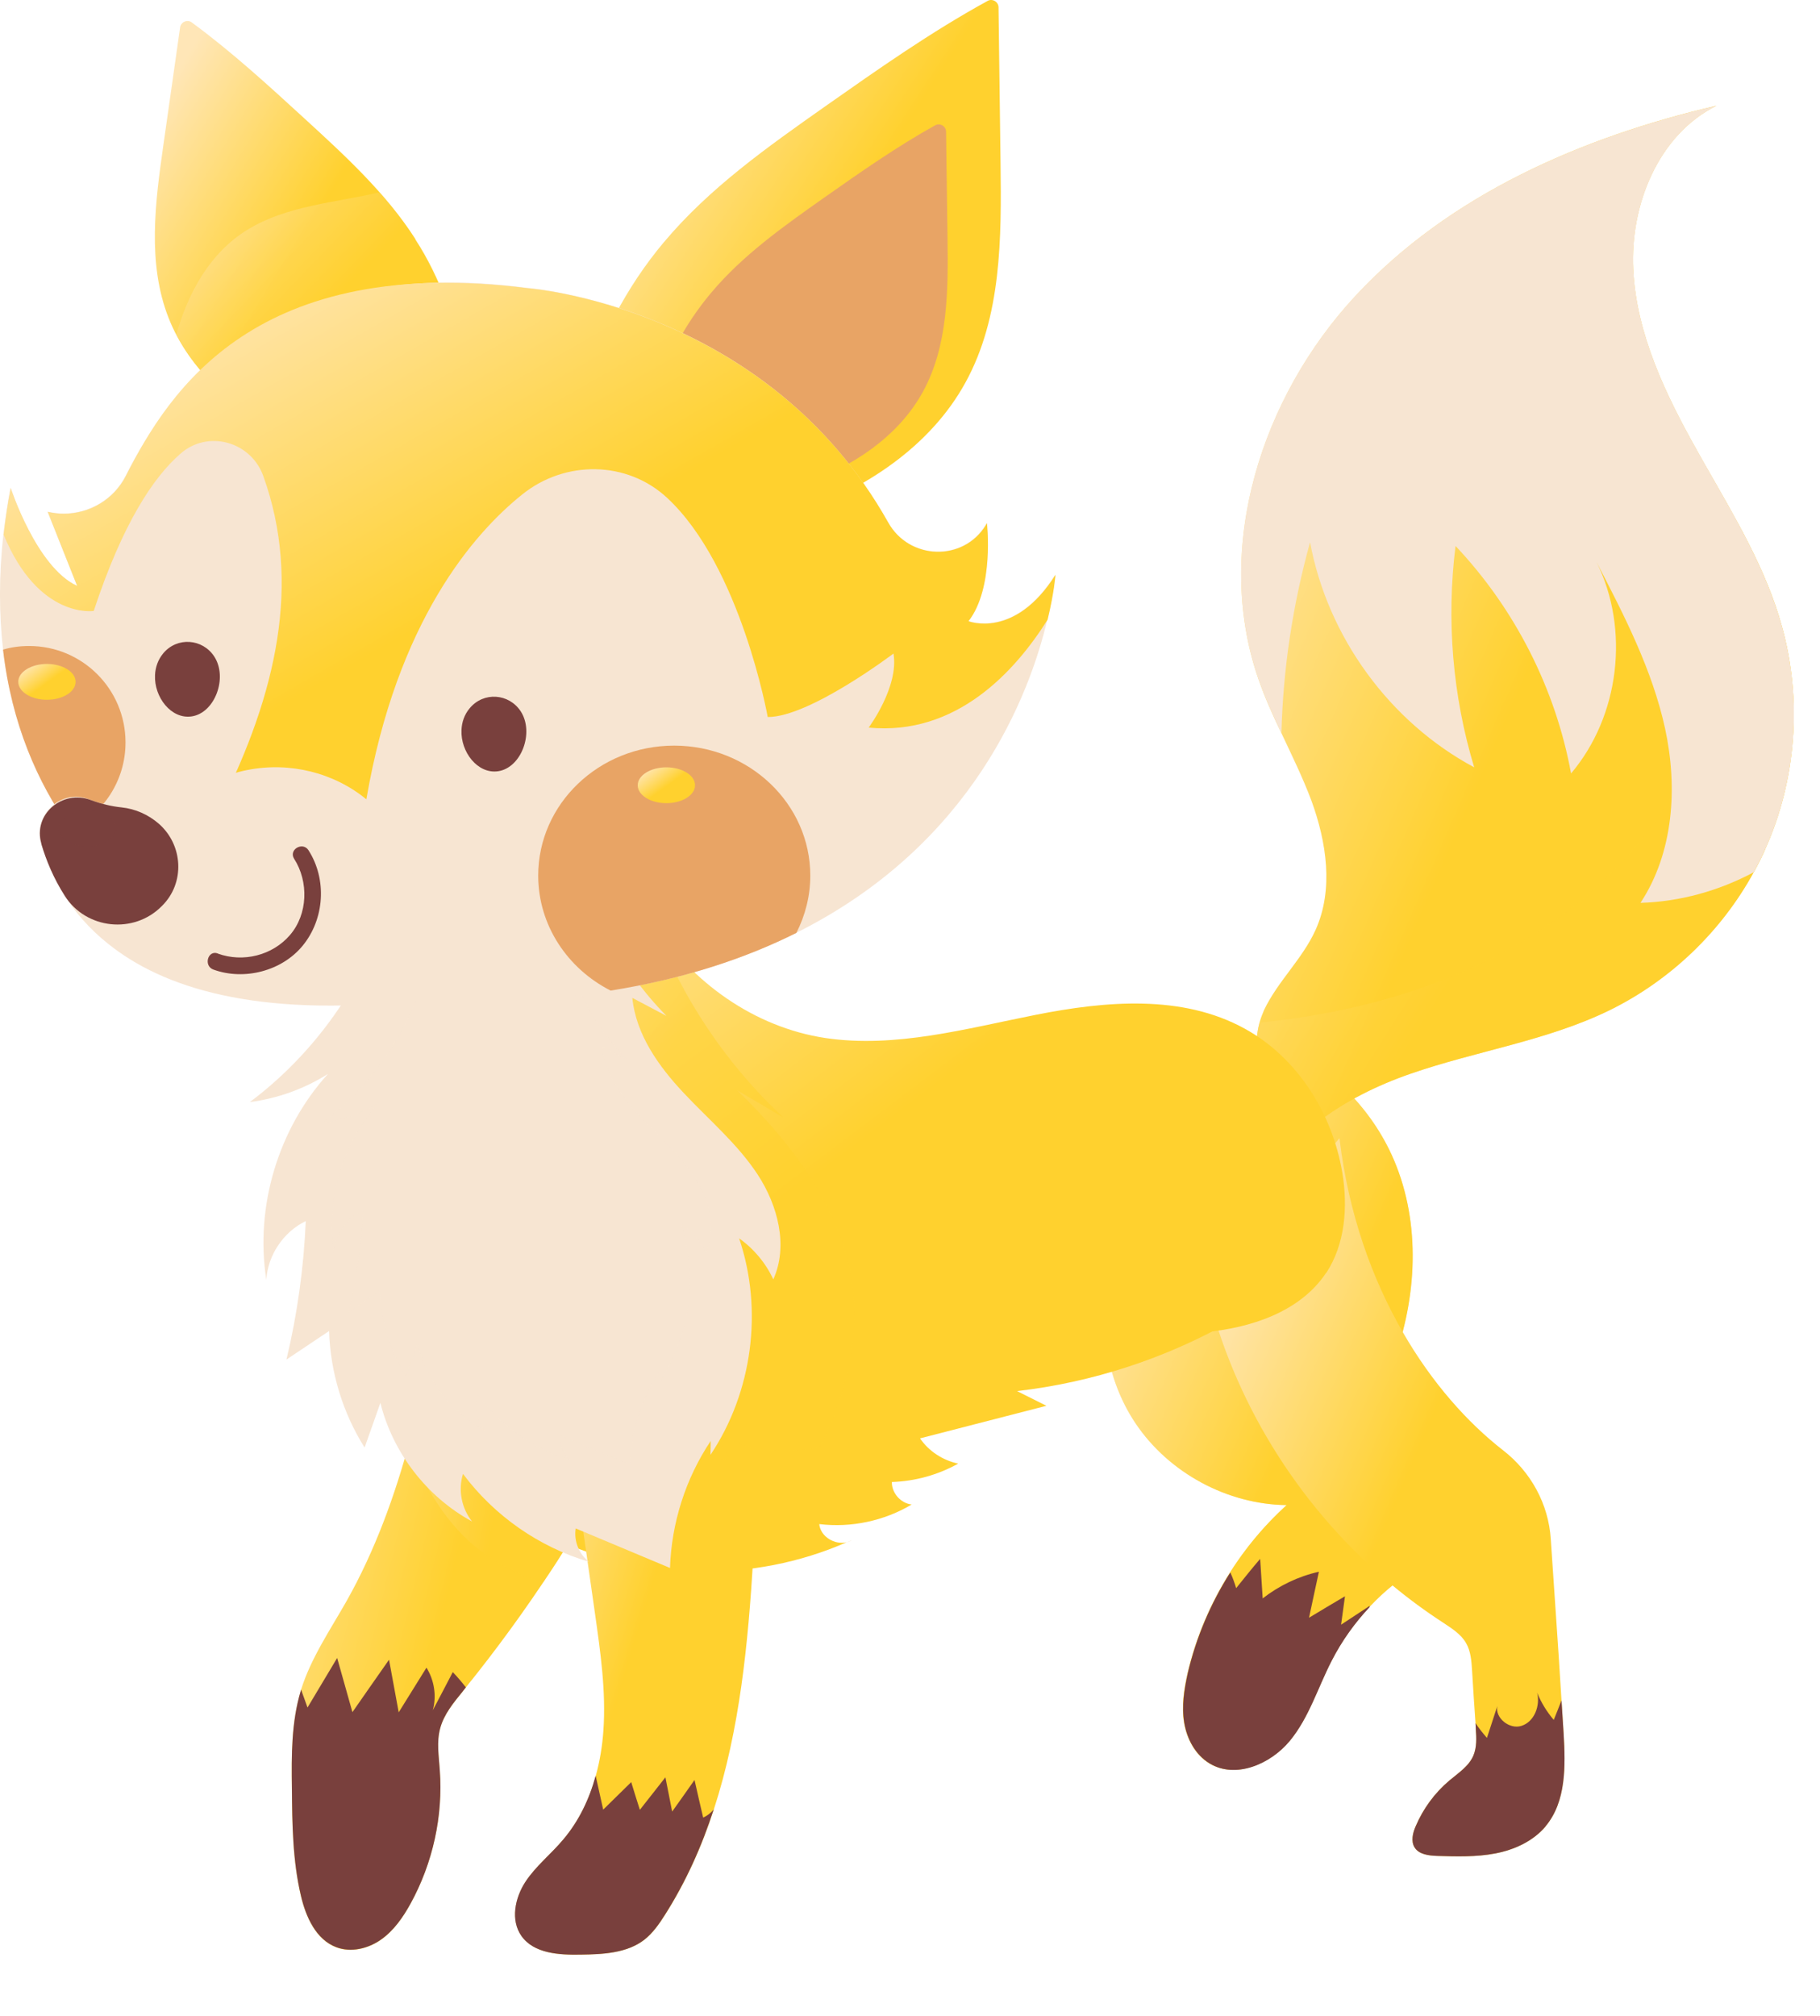 <svg width="28" height="31" viewBox="0 0 28 31" fill="none" xmlns="http://www.w3.org/2000/svg">
<path d="M22.548 22.48C22.357 22.244 22.094 22.082 21.833 21.926C21.646 21.814 21.443 21.687 21.378 21.479C21.313 21.277 21.396 21.061 21.465 20.86C21.815 19.859 21.851 18.72 21.409 17.755C21.053 16.981 20.395 16.35 19.604 16.029C18.816 15.708 17.901 15.699 17.107 16.005L17.185 19.27C16.852 20.12 16.962 21.134 17.474 21.892C17.985 22.65 18.881 23.134 19.795 23.145C19.042 23.825 18.502 24.741 18.271 25.729C18.213 25.978 18.175 26.235 18.215 26.487C18.257 26.739 18.387 26.986 18.605 27.117C19.004 27.356 19.543 27.129 19.84 26.77C20.137 26.411 20.272 25.949 20.486 25.535C20.799 24.924 21.291 24.405 21.884 24.059C22.216 23.865 22.613 23.689 22.742 23.326C22.843 23.042 22.736 22.715 22.546 22.48H22.548Z" fill="url(#paint0_linear_99_44550)"/>
<g style="mix-blend-mode:multiply" opacity="0.55">
<path d="M22.743 23.326C22.614 23.689 22.219 23.865 21.886 24.059C21.724 24.155 21.568 24.262 21.423 24.382C21.296 24.483 21.18 24.594 21.069 24.712C20.839 24.957 20.641 25.234 20.487 25.535C20.273 25.949 20.139 26.409 19.842 26.77C19.544 27.129 19.006 27.358 18.608 27.117C18.389 26.984 18.259 26.739 18.217 26.487C18.175 26.237 18.217 25.98 18.271 25.729C18.4 25.18 18.623 24.654 18.926 24.179C19.167 23.798 19.461 23.45 19.794 23.145C18.879 23.134 17.983 22.65 17.471 21.892C16.962 21.134 16.849 20.12 17.183 19.27L17.105 16.005C17.899 15.699 18.812 15.708 19.602 16.029C20.391 16.35 21.051 16.983 21.407 17.757C21.795 18.602 21.815 19.58 21.577 20.483C21.543 20.612 21.505 20.735 21.461 20.86C21.392 21.061 21.309 21.275 21.374 21.478C21.439 21.685 21.642 21.812 21.829 21.925C22.089 22.081 22.353 22.244 22.544 22.478C22.734 22.712 22.841 23.038 22.74 23.325L22.743 23.326Z" fill="url(#paint1_linear_99_44550)"/>
</g>
<path d="M21.071 24.696V24.714C20.841 24.959 20.643 25.236 20.489 25.537C20.275 25.951 20.141 26.411 19.843 26.772C19.546 27.131 19.008 27.36 18.61 27.118C18.391 26.986 18.26 26.741 18.219 26.489C18.177 26.239 18.219 25.981 18.273 25.731C18.402 25.182 18.625 24.656 18.928 24.181C18.964 24.259 18.993 24.34 19.018 24.422C19.14 24.271 19.26 24.119 19.387 23.972C19.399 24.175 19.414 24.378 19.426 24.58C19.68 24.382 19.978 24.24 20.291 24.17C20.241 24.405 20.188 24.641 20.139 24.877C20.322 24.766 20.507 24.656 20.692 24.547C20.671 24.692 20.651 24.839 20.632 24.984C20.779 24.888 20.926 24.79 21.073 24.694L21.071 24.696Z" fill="#79403D"/>
<path d="M27.155 13.064C27.103 13.184 27.043 13.3 26.98 13.414C26.483 14.322 25.701 15.073 24.769 15.532C23.804 16.005 22.714 16.16 21.697 16.513C20.678 16.867 19.66 17.511 19.319 18.532L19.749 16.8C19.357 16.646 19.263 16.143 19.377 15.726C19.395 15.659 19.421 15.592 19.448 15.53C19.658 15.09 20.037 14.747 20.239 14.301C20.52 13.681 20.409 12.948 20.174 12.308C20.041 11.954 19.874 11.615 19.713 11.272C19.58 10.997 19.455 10.717 19.356 10.429C18.665 8.421 19.406 6.107 20.852 4.551C22.297 2.994 24.337 2.107 26.406 1.626C25.512 2.071 25.075 3.153 25.126 4.149C25.177 5.146 25.628 6.077 26.118 6.947C26.156 7.014 26.194 7.083 26.232 7.15C26.689 7.952 27.172 8.75 27.415 9.638C27.728 10.764 27.634 11.996 27.155 13.06V13.064Z" fill="url(#paint2_linear_99_44550)"/>
<g style="mix-blend-mode:multiply" opacity="0.55">
<path d="M27.155 13.064C27.103 13.184 27.043 13.3 26.979 13.414C26.483 14.323 25.701 15.073 24.769 15.532C23.804 16.006 22.714 16.16 21.697 16.513C20.677 16.867 19.66 17.511 19.319 18.532L19.749 16.8C19.357 16.646 19.263 16.143 19.377 15.726C21.071 15.556 22.748 15.043 24.101 14.022C25.605 12.888 26.651 11.066 26.555 9.189C26.517 8.503 26.337 7.834 26.232 7.154C26.689 7.955 27.172 8.753 27.415 9.642C27.728 10.768 27.634 12 27.155 13.064Z" fill="url(#paint3_linear_99_44550)"/>
</g>
<path d="M27.155 13.064C27.103 13.184 27.043 13.3 26.979 13.414C26.444 13.7 25.844 13.866 25.238 13.884C25.748 13.111 25.813 12.11 25.617 11.205C25.42 10.3 24.988 9.464 24.562 8.643C25.077 9.678 24.917 11.013 24.17 11.894C23.931 10.59 23.305 9.361 22.393 8.396C22.25 9.535 22.348 10.703 22.68 11.8C21.377 11.102 20.424 9.791 20.155 8.338C19.889 9.294 19.74 10.28 19.714 11.272C19.582 10.997 19.457 10.717 19.357 10.429C18.666 8.421 19.408 6.107 20.853 4.551C22.299 2.994 24.339 2.107 26.408 1.626C25.514 2.071 25.077 3.153 25.128 4.149C25.178 5.146 25.63 6.077 26.12 6.947C26.609 7.818 27.151 8.675 27.416 9.638C27.73 10.764 27.636 11.996 27.157 13.06L27.155 13.064Z" fill="#F7E5D2"/>
<path d="M23.779 28.085C23.586 28.314 23.298 28.446 23.004 28.502C22.71 28.558 22.409 28.549 22.11 28.54C21.98 28.535 21.829 28.518 21.762 28.408C21.704 28.312 21.735 28.185 21.78 28.083C21.894 27.813 22.072 27.572 22.295 27.383C22.435 27.265 22.6 27.16 22.669 26.993C22.721 26.866 22.714 26.727 22.705 26.591C22.705 26.56 22.701 26.529 22.7 26.498C22.681 26.226 22.663 25.958 22.647 25.686C22.638 25.543 22.627 25.392 22.556 25.269C22.477 25.129 22.333 25.04 22.199 24.951C21.931 24.777 21.673 24.587 21.425 24.382C20.054 23.247 19.044 21.676 18.597 19.953L20.607 17.502C20.746 18.668 21.111 19.669 21.581 20.485C22.03 21.266 22.58 21.879 23.124 22.302C23.552 22.634 23.824 23.129 23.858 23.669C23.913 24.509 23.971 25.279 24.023 26.148C24.034 26.315 24.045 26.487 24.056 26.663C24.085 27.158 24.096 27.704 23.779 28.083V28.085Z" fill="url(#paint4_linear_99_44550)"/>
<path d="M23.779 28.085C23.587 28.314 23.298 28.446 23.004 28.502C22.711 28.558 22.41 28.549 22.11 28.54C21.98 28.535 21.829 28.518 21.762 28.408C21.704 28.312 21.735 28.185 21.78 28.083C21.895 27.813 22.072 27.572 22.295 27.383C22.435 27.265 22.6 27.16 22.669 26.993C22.721 26.866 22.714 26.727 22.705 26.591C22.705 26.56 22.701 26.529 22.7 26.498C22.752 26.576 22.812 26.652 22.876 26.725C22.928 26.562 22.983 26.402 23.035 26.237C22.999 26.417 23.222 26.6 23.407 26.54C23.605 26.478 23.699 26.23 23.648 26.03C23.71 26.181 23.797 26.324 23.904 26.448C23.945 26.348 23.984 26.248 24.023 26.148C24.034 26.315 24.045 26.487 24.056 26.663C24.085 27.158 24.096 27.704 23.779 28.083V28.085Z" fill="#79403D"/>
<path d="M13.027 23.718C13.056 23.711 13.085 23.7 13.11 23.682C13.083 23.695 13.054 23.705 13.027 23.718Z" fill="#F7E5D2"/>
<path d="M19.134 19.114C18.911 18.962 18.637 18.909 18.371 18.869C16.278 18.55 14.143 18.697 12.031 18.844L5.56 20.004C5.93 21.56 7.026 22.929 8.466 23.629C9.876 24.317 11.59 24.348 13.026 23.716C12.845 23.762 12.622 23.631 12.604 23.437C13.094 23.497 13.603 23.388 14.026 23.136C13.857 23.118 13.717 22.958 13.721 22.79C14.076 22.779 14.43 22.681 14.742 22.507C14.506 22.458 14.29 22.317 14.154 22.119C14.802 21.952 15.451 21.785 16.099 21.618C15.948 21.542 15.797 21.468 15.647 21.392C16.8 21.259 17.926 20.893 18.937 20.32C19.152 20.198 19.379 20.044 19.444 19.805C19.515 19.544 19.357 19.264 19.136 19.112L19.134 19.114Z" fill="url(#paint5_linear_99_44550)"/>
<path d="M11.588 23.967C11.51 25.265 11.382 26.596 10.983 27.822C10.798 28.393 10.553 28.941 10.228 29.451C10.141 29.588 10.043 29.728 9.913 29.83C9.643 30.036 9.276 30.053 8.935 30.058C8.603 30.064 8.213 30.042 8.023 29.77C7.854 29.529 7.923 29.188 8.083 28.941C8.244 28.694 8.482 28.509 8.67 28.283C8.908 28.002 9.069 27.664 9.166 27.307C9.229 27.08 9.267 26.845 9.283 26.611C9.325 26.011 9.238 25.407 9.153 24.808C8.955 23.428 8.759 22.048 8.562 20.668L11.411 19.507C11.712 20.969 11.675 22.478 11.588 23.968V23.967Z" fill="url(#paint6_linear_99_44550)"/>
<path d="M10.981 27.822C10.796 28.393 10.551 28.941 10.226 29.451C10.139 29.589 10.041 29.728 9.911 29.83C9.641 30.037 9.274 30.053 8.933 30.058C8.601 30.064 8.212 30.042 8.021 29.77C7.852 29.529 7.921 29.188 8.081 28.941C8.242 28.695 8.48 28.51 8.669 28.283C8.906 28.002 9.067 27.665 9.164 27.307C9.204 27.481 9.24 27.654 9.28 27.828C9.423 27.688 9.568 27.545 9.711 27.405C9.755 27.547 9.798 27.69 9.844 27.831C9.976 27.665 10.105 27.498 10.237 27.331C10.272 27.507 10.306 27.683 10.341 27.858C10.457 27.697 10.569 27.536 10.685 27.372C10.729 27.565 10.772 27.759 10.818 27.951C10.881 27.922 10.939 27.878 10.982 27.822H10.981Z" fill="#79403D"/>
<path d="M8.95 20.628C9.121 21.44 9.289 22.298 9.035 23.09C8.916 23.463 8.708 23.803 8.492 24.13C8.079 24.76 7.636 25.368 7.164 25.952C7.15 25.972 7.135 25.99 7.121 26.008C6.978 26.184 6.827 26.365 6.77 26.583C6.714 26.792 6.751 27.009 6.765 27.224C6.817 27.93 6.658 28.65 6.317 29.272C6.201 29.484 6.058 29.69 5.861 29.829C5.664 29.967 5.401 30.032 5.175 29.947C4.86 29.83 4.704 29.478 4.628 29.152C4.501 28.612 4.495 28.053 4.49 27.5C4.483 26.997 4.481 26.486 4.626 26.004C4.628 25.998 4.63 25.992 4.631 25.985C4.785 25.495 5.081 25.063 5.334 24.617C6.211 23.058 6.545 21.266 6.868 19.508L8.954 20.626L8.95 20.628Z" fill="url(#paint7_linear_99_44550)"/>
<g style="mix-blend-mode:multiply" opacity="0.55">
<path d="M6.865 19.509C6.697 20.423 6.526 21.346 6.277 22.242C6.418 22.587 6.585 22.919 6.8 23.225C7.194 23.784 7.732 24.156 8.359 24.33C8.403 24.262 8.45 24.195 8.495 24.127C8.711 23.8 8.918 23.462 9.038 23.087C9.292 22.295 9.123 21.437 8.953 20.625L6.868 19.506L6.865 19.509Z" fill="url(#paint8_linear_99_44550)"/>
</g>
<path d="M7.165 25.95C7.151 25.97 7.136 25.988 7.122 26.006C6.979 26.182 6.828 26.362 6.771 26.581C6.715 26.79 6.752 27.007 6.766 27.221C6.818 27.927 6.659 28.648 6.318 29.27C6.202 29.481 6.059 29.688 5.862 29.826C5.665 29.965 5.402 30.029 5.176 29.944C4.861 29.827 4.705 29.476 4.629 29.149C4.502 28.609 4.496 28.051 4.491 27.497C4.484 26.994 4.482 26.484 4.627 26.002C4.629 25.996 4.631 25.989 4.632 25.983C4.666 26.075 4.697 26.166 4.731 26.258C4.883 26.005 5.035 25.749 5.187 25.496C5.266 25.774 5.343 26.052 5.422 26.329C5.609 26.061 5.797 25.79 5.985 25.523C6.035 25.793 6.084 26.062 6.134 26.332C6.277 26.103 6.418 25.874 6.561 25.645C6.681 25.838 6.719 26.079 6.659 26.299C6.762 26.105 6.864 25.908 6.966 25.713C7.038 25.789 7.106 25.868 7.169 25.95L7.165 25.95Z" fill="#79403D"/>
<path d="M20.402 19.573C20.003 20.175 19.239 20.423 18.52 20.488C17.801 20.554 17.067 20.483 16.363 20.639C15.426 20.849 14.63 21.442 13.766 21.867C13.405 22.043 13.008 22.186 12.611 22.26C12.053 22.362 11.49 22.322 11.014 22.034C11.082 22.166 11.151 22.298 11.222 22.433C10.319 22.485 9.399 22.157 8.734 21.544C8.712 21.702 8.69 21.861 8.67 22.019C8.007 21.7 7.466 21.136 7.178 20.458C7.194 20.697 7.209 20.938 7.223 21.178C6.592 20.594 6.173 19.787 6.057 18.936C5.99 19.141 5.921 19.344 5.854 19.546C5.312 18.86 5.343 17.785 5.923 17.13C5.753 17.29 5.522 17.384 5.288 17.389C6.07 16.727 6.371 15.554 5.999 14.602L9.459 12.328C9.483 12.988 9.697 13.628 10.05 14.181V14.185C10.64 15.108 11.608 15.797 12.695 15.962C13.777 16.123 14.865 15.817 15.939 15.605C17.011 15.393 18.186 15.289 19.147 15.817C19.956 16.259 20.498 17.119 20.65 18.029C20.739 18.557 20.696 19.132 20.402 19.578V19.573Z" fill="url(#paint9_linear_99_44550)"/>
<g style="mix-blend-mode:multiply" opacity="0.55">
<path d="M12.611 22.26C12.053 22.362 11.49 22.322 11.014 22.034C11.082 22.166 11.151 22.298 11.222 22.433C10.319 22.485 9.399 22.157 8.734 21.544C8.712 21.702 8.69 21.861 8.67 22.019C8.007 21.7 7.466 21.136 7.178 20.458C7.194 20.697 7.209 20.938 7.223 21.178C6.592 20.594 6.173 19.787 6.057 18.936C5.99 19.141 5.921 19.344 5.854 19.546C5.312 18.86 5.343 17.785 5.923 17.13C5.753 17.29 5.522 17.384 5.288 17.389C6.07 16.727 6.371 15.554 5.999 14.602L9.459 12.328C9.483 12.988 9.697 13.628 10.05 14.181V14.185C10.477 15.324 11.166 16.363 12.058 17.188C11.819 17.048 11.579 16.907 11.342 16.767C12.23 17.627 13.027 18.691 13.132 19.921C13.202 20.728 12.97 21.537 12.609 22.262L12.611 22.26Z" fill="url(#paint10_linear_99_44550)"/>
</g>
<path d="M10.934 22.153C10.934 22.226 10.932 22.3 10.93 22.373C11.576 21.41 11.744 20.142 11.371 19.043C11.597 19.203 11.78 19.422 11.897 19.674C12.13 19.159 11.967 18.539 11.659 18.066C11.349 17.592 10.908 17.222 10.522 16.811C10.134 16.399 9.784 15.909 9.728 15.345C9.904 15.438 10.078 15.53 10.254 15.623C9.539 14.899 9.051 13.954 8.873 12.953L6.106 13.443C5.8 14.83 4.98 16.098 3.843 16.948C4.269 16.892 4.683 16.744 5.045 16.515C4.28 17.358 3.921 18.555 4.097 19.68C4.12 19.301 4.362 18.942 4.704 18.778C4.673 19.495 4.574 20.209 4.407 20.907C4.626 20.76 4.844 20.615 5.063 20.468C5.082 21.099 5.272 21.725 5.609 22.26C5.691 22.032 5.771 21.803 5.852 21.573C6.043 22.34 6.567 23.02 7.263 23.397C7.1 23.196 7.046 22.911 7.123 22.665C7.602 23.308 8.293 23.791 9.062 24.017C8.908 23.901 8.826 23.697 8.857 23.504C9.341 23.707 9.824 23.909 10.308 24.112C10.33 23.419 10.549 22.733 10.935 22.157L10.934 22.153Z" fill="#F7E5D2"/>
<g style="mix-blend-mode:multiply" opacity="0.44">
<path d="M10.152 21.087C10.152 21.141 10.15 21.194 10.149 21.248C10.622 20.543 10.745 19.613 10.471 18.807C10.638 18.923 10.772 19.085 10.858 19.27C11.03 18.892 10.91 18.437 10.684 18.091C10.457 17.745 10.134 17.473 9.849 17.17C9.565 16.867 9.309 16.508 9.267 16.096C9.396 16.163 9.525 16.232 9.652 16.299C9.127 15.768 8.77 15.077 8.64 14.342L6.61 14.702C6.386 15.719 5.785 16.647 4.951 17.271C5.263 17.23 5.566 17.121 5.832 16.952C5.272 17.57 5.009 18.448 5.136 19.273C5.152 18.996 5.33 18.733 5.582 18.611C5.56 19.137 5.488 19.662 5.365 20.173C5.524 20.066 5.686 19.959 5.845 19.85C5.858 20.312 5.997 20.771 6.246 21.165C6.306 20.996 6.366 20.829 6.424 20.661C6.563 21.225 6.948 21.722 7.457 21.999C7.338 21.852 7.298 21.642 7.356 21.46C7.706 21.932 8.214 22.286 8.777 22.452C8.663 22.367 8.603 22.217 8.627 22.077C8.982 22.226 9.336 22.374 9.691 22.523C9.708 22.015 9.867 21.511 10.15 21.089L10.152 21.087Z" fill="#F7E5D2"/>
</g>
<path d="M10.217 3.721C10.914 2.89 11.81 2.259 12.696 1.635C13.509 1.064 14.323 0.491 15.194 0.014C15.268 -0.028 15.362 0.029 15.362 0.114C15.373 0.912 15.382 1.71 15.393 2.508C15.408 3.659 15.409 4.871 14.854 5.881C14.314 6.867 13.306 7.526 12.243 7.896C11.672 6.8 10.676 5.803 9.459 4.854C9.67 4.45 9.924 4.069 10.216 3.721H10.217Z" fill="url(#paint11_linear_99_44550)"/>
<path d="M10.938 4.506C11.427 3.922 12.058 3.478 12.68 3.039C13.235 2.649 13.794 2.257 14.387 1.927C14.461 1.886 14.555 1.94 14.555 2.027C14.563 2.569 14.57 3.112 14.577 3.654C14.588 4.464 14.588 5.315 14.198 6.026C13.817 6.72 13.108 7.183 12.361 7.442C11.85 6.534 11.2 5.816 10.404 5.304C10.551 5.019 10.731 4.753 10.936 4.508L10.938 4.506Z" fill="#E8A465"/>
<path d="M6.391 3.679C5.936 2.968 5.306 2.392 4.684 1.822C4.124 1.309 3.562 0.794 2.949 0.344C2.882 0.295 2.784 0.337 2.771 0.42C2.686 1.022 2.599 1.624 2.514 2.227C2.387 3.115 2.265 4.049 2.592 4.885C2.911 5.701 3.624 6.31 4.407 6.7L6.859 4.631C6.737 4.299 6.58 3.978 6.387 3.681L6.391 3.679Z" fill="url(#paint12_linear_99_44550)"/>
<g style="mix-blend-mode:multiply" opacity="0.55">
<path d="M6.391 3.679C6.228 3.423 6.039 3.184 5.84 2.957C5.15 3.119 4.42 3.159 3.808 3.532C3.228 3.888 2.898 4.499 2.713 5.139C3.07 5.826 3.711 6.35 4.411 6.699L6.862 4.629C6.741 4.297 6.583 3.976 6.391 3.679Z" fill="url(#paint13_linear_99_44550)"/>
</g>
<path d="M0.047 9.99C0.178 11.129 0.577 12.037 1.088 12.752C2.506 14.73 4.797 15.267 4.797 15.267C6.598 15.472 8.116 15.438 9.394 15.231C10.524 15.052 11.465 14.738 12.252 14.344C14.97 12.986 15.843 10.676 16.113 9.526C16.216 9.101 16.235 8.837 16.235 8.837C15.609 9.832 14.896 9.549 14.896 9.549C15.295 9.038 15.181 8.042 15.181 8.042C15.174 8.053 15.168 8.062 15.163 8.073C14.816 8.639 13.984 8.61 13.661 8.031C11.793 4.704 8.116 4.428 8.116 4.428C4.171 3.902 2.606 5.984 1.935 7.312C1.75 7.68 1.375 7.897 0.976 7.897C0.896 7.897 0.814 7.886 0.731 7.868L1.184 9.007C0.559 8.722 0.162 7.5 0.162 7.5C0.114 7.745 0.08 7.984 0.053 8.213C-0.02 8.86 -0.014 9.45 0.047 9.988V9.99Z" fill="#F7E5D2"/>
<path d="M0.053 8.216C0.593 9.528 1.442 9.395 1.442 9.395C1.892 8.031 2.37 7.33 2.775 6.978C3.197 6.604 3.861 6.789 4.051 7.321C4.641 8.962 4.253 10.665 3.386 12.398L5.636 12.293C6.108 9.549 7.29 8.2 8.034 7.604C8.692 7.074 9.646 7.081 10.266 7.658C11.398 8.713 11.811 11.026 11.811 11.026C12.451 11.031 13.746 10.05 13.746 10.05C13.833 10.561 13.364 11.189 13.364 11.189C14.715 11.319 15.62 10.32 16.117 9.529C16.22 9.105 16.238 8.84 16.238 8.84C15.612 9.836 14.9 9.553 14.9 9.553C15.299 9.042 15.184 8.046 15.184 8.046C15.177 8.057 15.172 8.066 15.166 8.077C14.82 8.643 13.988 8.614 13.665 8.035C11.797 4.707 8.119 4.432 8.119 4.432C3.948 3.906 2.61 5.988 1.939 7.315C1.754 7.683 1.378 7.901 0.979 7.901C0.9 7.901 0.818 7.89 0.735 7.872L1.188 9.011C0.562 8.726 0.165 7.504 0.165 7.504C0.118 7.749 0.084 7.988 0.056 8.216H0.053Z" fill="url(#paint14_linear_99_44550)"/>
<path d="M8.28 13.463C8.28 14.232 8.734 14.897 9.394 15.233C10.524 15.053 11.465 14.739 12.252 14.346C12.388 14.078 12.466 13.78 12.466 13.465C12.466 12.362 11.527 11.466 10.371 11.466C9.216 11.466 8.28 12.362 8.28 13.465V13.463Z" fill="#E8A465"/>
<path d="M0.047 9.99C0.178 11.129 0.577 12.037 1.088 12.752C1.587 12.516 1.931 12.007 1.931 11.417C1.931 10.598 1.268 9.934 0.448 9.934C0.308 9.934 0.172 9.952 0.047 9.99Z" fill="#E8A465"/>
<path d="M0.633 12.972C0.782 13.476 1.077 14.047 1.663 14.513C2.501 15.188 3.934 15.648 6.367 15.393C6.367 15.393 6.598 14.35 6.313 13.332C5.928 11.96 4.311 11.388 3.087 12.117C2.827 12.273 2.512 12.398 2.158 12.42C1.91 12.437 1.643 12.4 1.364 12.29C0.941 12.123 0.504 12.534 0.633 12.97V12.972Z" fill="#F7E5D2"/>
<path d="M3.351 14.664C3.74 14.805 4.191 14.693 4.461 14.379C4.739 14.056 4.75 13.557 4.525 13.206C4.436 13.066 4.657 12.937 4.746 13.075C5.033 13.523 4.993 14.132 4.657 14.542C4.336 14.934 3.756 15.082 3.283 14.91C3.128 14.854 3.196 14.605 3.351 14.662V14.664Z" fill="#79403D"/>
<path d="M0.635 12.975C0.711 13.232 0.825 13.508 0.998 13.778C1.326 14.292 2.059 14.368 2.487 13.936C2.488 13.934 2.492 13.931 2.494 13.929C2.849 13.577 2.818 12.995 2.443 12.667C2.282 12.527 2.082 12.438 1.87 12.416C1.718 12.4 1.562 12.364 1.4 12.304C0.96 12.137 0.503 12.523 0.637 12.975H0.635Z" fill="#79403D"/>
<path d="M7.1 11.227C7.085 11.562 7.347 11.905 7.662 11.86C8.021 11.809 8.224 11.263 8.01 10.937C7.829 10.663 7.441 10.634 7.227 10.89C7.143 10.989 7.105 11.107 7.1 11.225V11.227Z" fill="#79403D"/>
<path d="M2.385 10.384C2.37 10.719 2.632 11.062 2.947 11.017C3.306 10.966 3.509 10.42 3.295 10.094C3.114 9.82 2.726 9.791 2.512 10.046C2.429 10.146 2.39 10.264 2.385 10.382V10.384Z" fill="#79403D"/>
<g style="mix-blend-mode:screen" opacity="0.42">
<path d="M1.785 12.739C1.785 12.892 1.587 13.015 1.344 13.015C1.101 13.015 0.903 12.892 0.903 12.739C0.903 12.587 1.101 12.464 1.344 12.464C1.587 12.464 1.785 12.587 1.785 12.739Z" fill="#79403D"/>
</g>
<path d="M10.693 12.076C10.693 12.228 10.495 12.351 10.252 12.351C10.009 12.351 9.811 12.228 9.811 12.076C9.811 11.923 10.009 11.8 10.252 11.8C10.495 11.8 10.693 11.923 10.693 12.076Z" fill="url(#paint15_linear_99_44550)"/>
<path d="M1.163 10.485C1.163 10.638 0.965 10.761 0.722 10.761C0.479 10.761 0.281 10.638 0.281 10.485C0.281 10.333 0.479 10.21 0.722 10.21C0.965 10.21 1.163 10.333 1.163 10.485Z" fill="url(#paint16_linear_99_44550)"/>
<defs>
<linearGradient id="paint0_linear_99_44550" x1="19.901" y1="21.884" x2="16.099" y2="20.213" gradientUnits="userSpaceOnUse">
<stop stop-color="#FFD12E"/>
<stop offset="1" stop-color="#FFE6B7"/>
</linearGradient>
<linearGradient id="paint1_linear_99_44550" x1="19.9" y1="21.884" x2="16.097" y2="20.214" gradientUnits="userSpaceOnUse">
<stop stop-color="#FFD12E"/>
<stop offset="1" stop-color="#FFE6B7"/>
</linearGradient>
<linearGradient id="paint2_linear_99_44550" x1="23.366" y1="10.648" x2="17.766" y2="8.204" gradientUnits="userSpaceOnUse">
<stop stop-color="#FFD12E"/>
<stop offset="1" stop-color="#FFE6B7"/>
</linearGradient>
<linearGradient id="paint3_linear_99_44550" x1="23.478" y1="13.226" x2="18.837" y2="10.296" gradientUnits="userSpaceOnUse">
<stop stop-color="#FFD12E"/>
<stop offset="1" stop-color="#FFE6B7"/>
</linearGradient>
<linearGradient id="paint4_linear_99_44550" x1="21.346" y1="23.396" x2="17.725" y2="21.839" gradientUnits="userSpaceOnUse">
<stop stop-color="#FFD12E"/>
<stop offset="1" stop-color="#FFE6B7"/>
</linearGradient>
<linearGradient id="paint5_linear_99_44550" x1="12.544" y1="21.608" x2="10.674" y2="17.5" gradientUnits="userSpaceOnUse">
<stop stop-color="#FFD12E"/>
<stop offset="1" stop-color="#FFE6B7"/>
</linearGradient>
<linearGradient id="paint6_linear_99_44550" x1="9.797" y1="25.139" x2="7.127" y2="24.32" gradientUnits="userSpaceOnUse">
<stop stop-color="#FFD12E"/>
<stop offset="1" stop-color="#FFE6B7"/>
</linearGradient>
<linearGradient id="paint7_linear_99_44550" x1="6.802" y1="24.885" x2="2.415" y2="23.826" gradientUnits="userSpaceOnUse">
<stop stop-color="#FFD12E"/>
<stop offset="1" stop-color="#FFE6B7"/>
</linearGradient>
<linearGradient id="paint8_linear_99_44550" x1="7.817" y1="22.031" x2="5.731" y2="21.677" gradientUnits="userSpaceOnUse">
<stop stop-color="#FFD12E"/>
<stop offset="1" stop-color="#FFE6B7"/>
</linearGradient>
<linearGradient id="paint9_linear_99_44550" x1="13.026" y1="17.723" x2="8.632" y2="11.913" gradientUnits="userSpaceOnUse">
<stop stop-color="#FFD12E"/>
<stop offset="1" stop-color="#FFE6B7"/>
</linearGradient>
<linearGradient id="paint10_linear_99_44550" x1="9.235" y1="17.723" x2="5.001" y2="14.868" gradientUnits="userSpaceOnUse">
<stop stop-color="#FFD12E"/>
<stop offset="1" stop-color="#FFE6B7"/>
</linearGradient>
<linearGradient id="paint11_linear_99_44550" x1="12.442" y1="4.214" x2="9.177" y2="2.083" gradientUnits="userSpaceOnUse">
<stop stop-color="#FFD12E"/>
<stop offset="1" stop-color="#FFE6B7"/>
</linearGradient>
<linearGradient id="paint12_linear_99_44550" x1="4.631" y1="3.727" x2="2.071" y2="2.167" gradientUnits="userSpaceOnUse">
<stop stop-color="#FFD12E"/>
<stop offset="1" stop-color="#FFE6B7"/>
</linearGradient>
<linearGradient id="paint13_linear_99_44550" x1="4.798" y1="4.954" x2="3.109" y2="3.328" gradientUnits="userSpaceOnUse">
<stop stop-color="#FFD12E"/>
<stop offset="1" stop-color="#FFE6B7"/>
</linearGradient>
<linearGradient id="paint14_linear_99_44550" x1="8.184" y1="8.645" x2="5.046" y2="3.17" gradientUnits="userSpaceOnUse">
<stop stop-color="#FFD12E"/>
<stop offset="1" stop-color="#FFE6B7"/>
</linearGradient>
<linearGradient id="paint15_linear_99_44550" x1="10.254" y1="12.094" x2="10.018" y2="11.767" gradientUnits="userSpaceOnUse">
<stop stop-color="#FFD12E"/>
<stop offset="1" stop-color="#FFE6B7"/>
</linearGradient>
<linearGradient id="paint16_linear_99_44550" x1="0.724" y1="10.504" x2="0.488" y2="10.176" gradientUnits="userSpaceOnUse">
<stop stop-color="#FFD12E"/>
<stop offset="1" stop-color="#FFE6B7"/>
</linearGradient>
</defs>
</svg>
